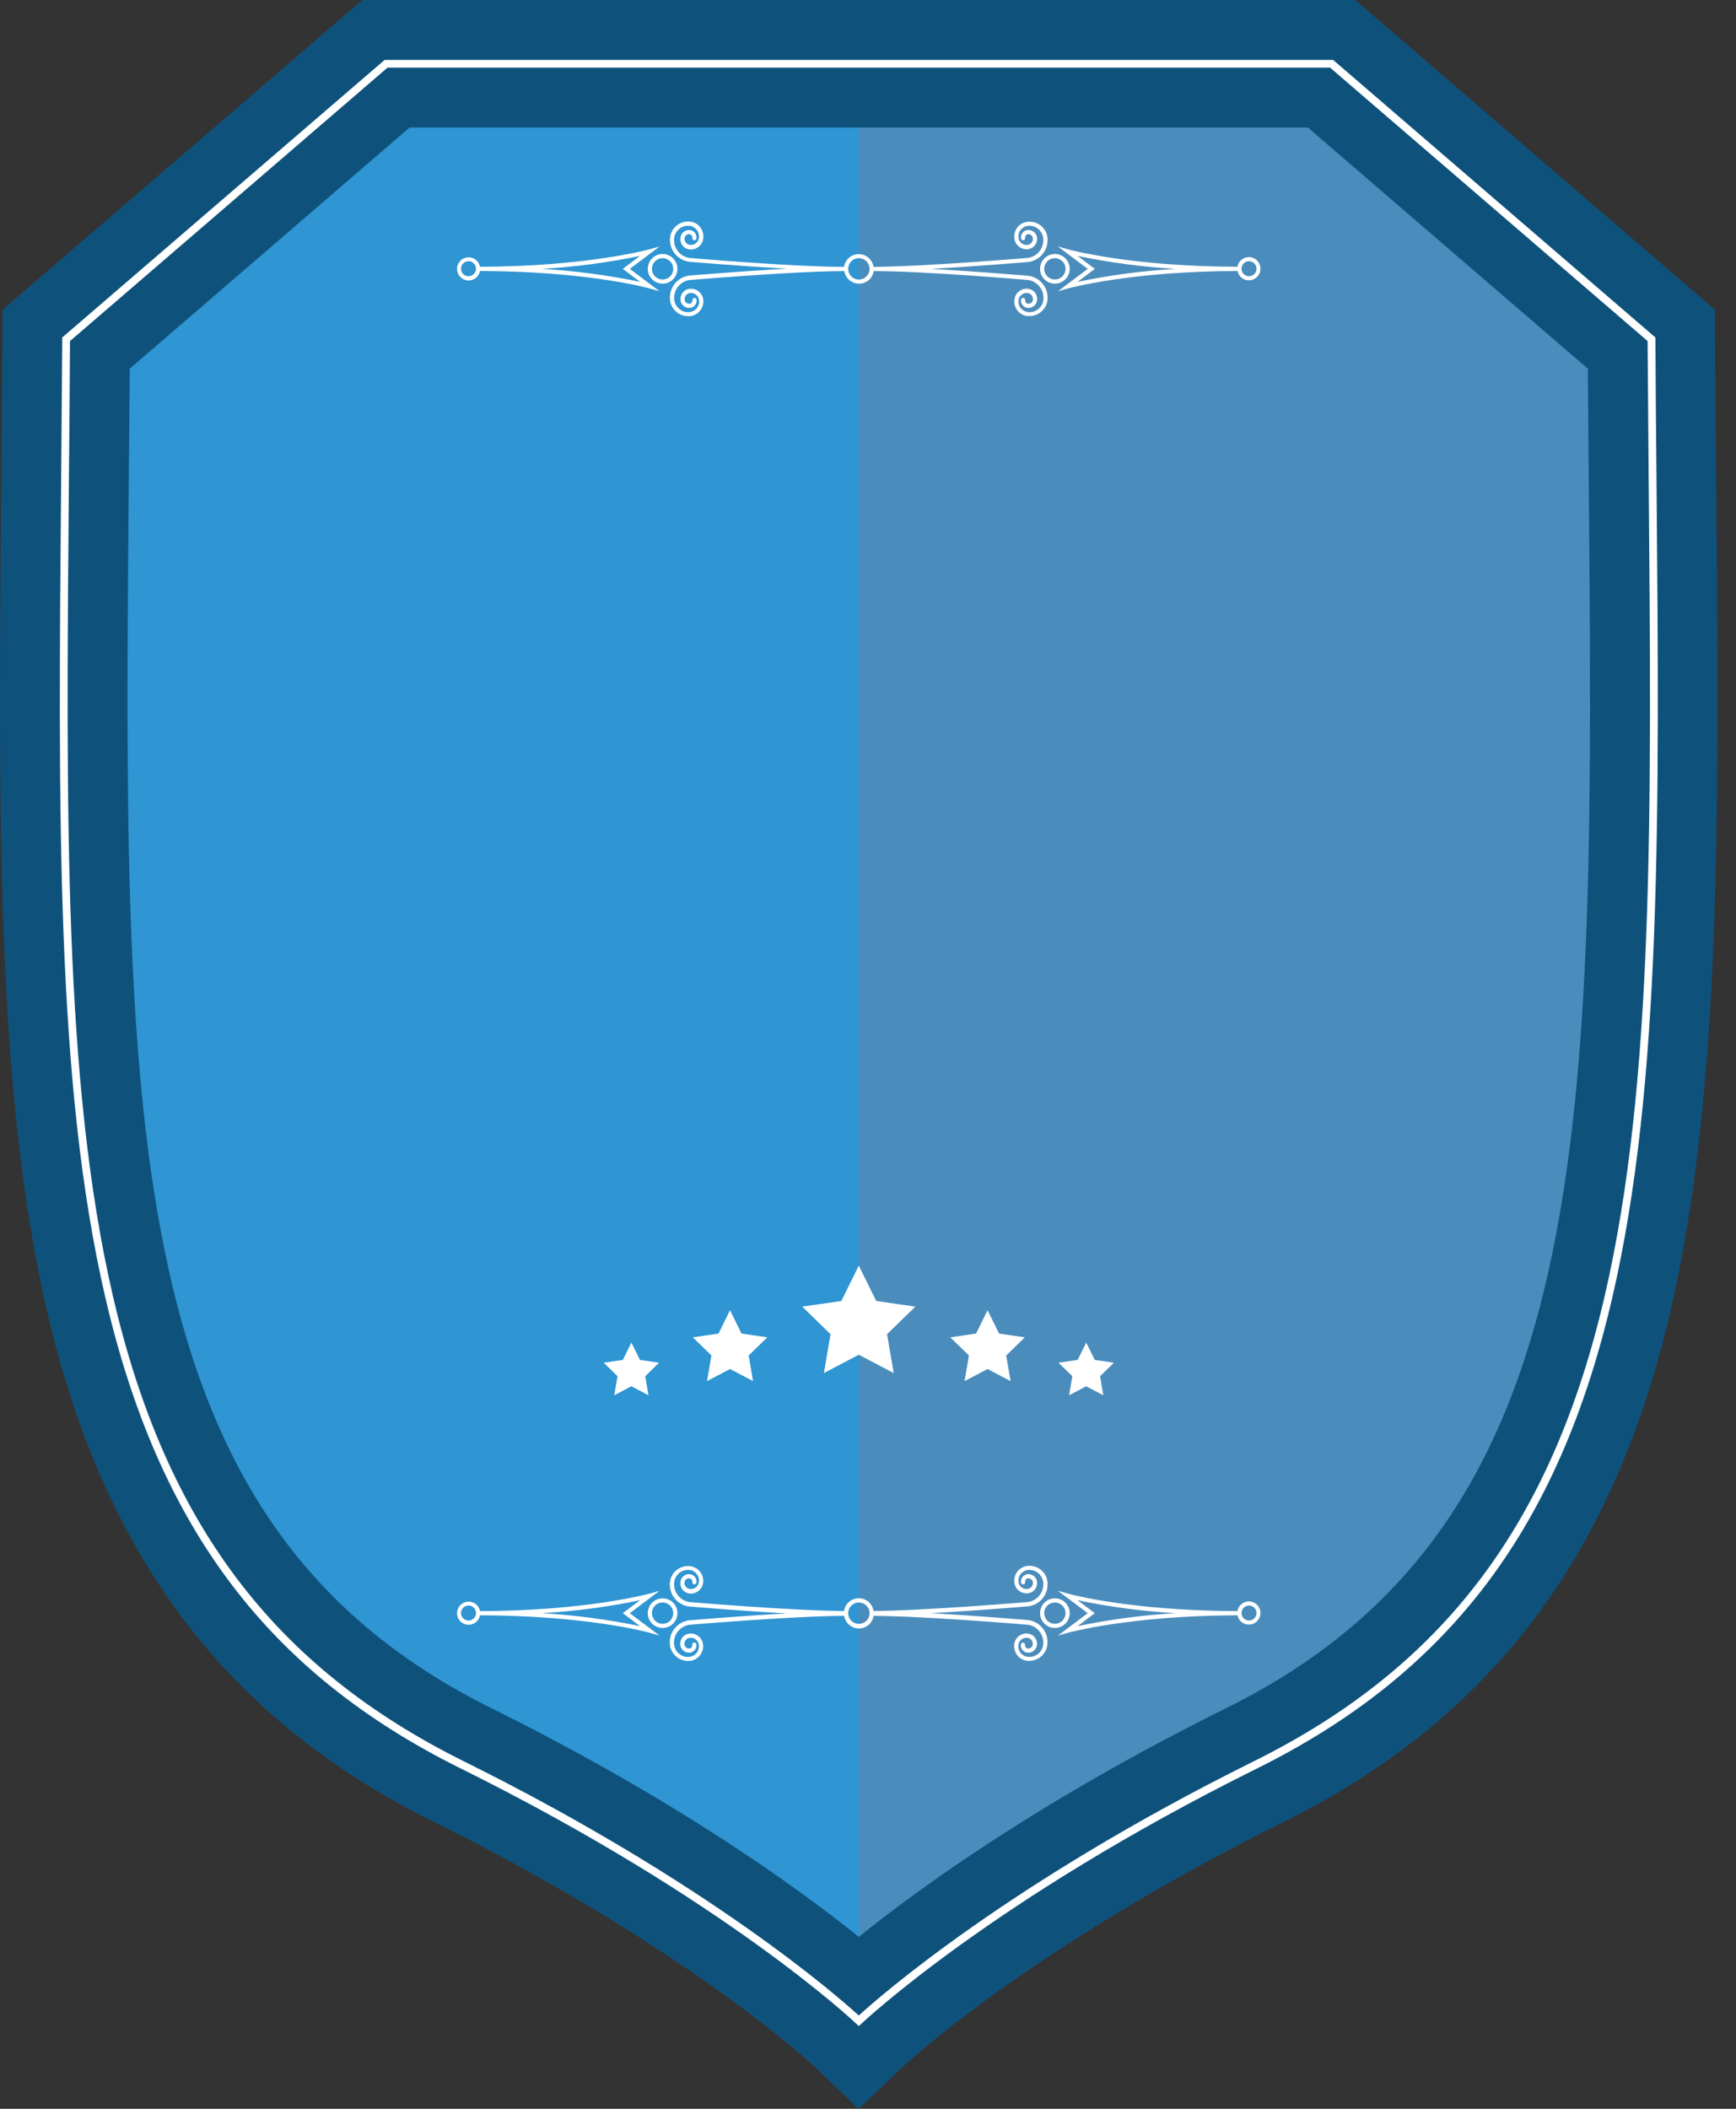 <svg width="70" height="85" viewBox="0 0 70 85" fill="none" xmlns="http://www.w3.org/2000/svg">
<rect x="0" y="0" width="70" height="85" fill="#333333" stroke="none"/>
<g id="Layer 2">
<g id="Layer 1">
<path id="Vector" d="M50.611 71.139C39.803 76.498 34.628 81.451 34.628 81.451C34.628 81.451 29.454 76.498 18.645 71.139C1.123 62.451 2.492 43.831 2.667 13.676L15.566 2.57H53.69L66.589 13.676C66.772 43.831 68.133 62.451 50.611 71.139Z" fill="#2F95D3"/>
<path id="Vector_2" d="M50.611 71.139C39.803 76.498 34.628 81.451 34.628 81.451V2.57H53.69L66.59 13.676C66.772 43.831 68.134 62.451 50.611 71.139Z" fill="#4A8DBD"/>
<path id="Vector_3" d="M34.625 85L32.85 83.308C32.805 83.265 27.763 78.527 17.503 73.441C9.145 69.298 4.183 62.746 1.889 52.823C-0.156 43.942 -0.068 33.061 0.052 19.282C0.069 17.455 0.084 15.581 0.097 13.66V12.49L14.613 0H54.645L69.154 12.49V13.66C69.167 15.581 69.182 17.455 69.199 19.282C69.319 33.061 69.414 43.942 67.362 52.823C65.069 62.746 60.106 69.298 51.749 73.441C41.489 78.527 36.447 83.265 36.397 83.311L34.625 85ZM5.231 14.861C5.22 16.381 5.208 17.869 5.194 19.327C4.965 45.574 4.829 61.418 19.787 68.837C27.324 72.575 32.213 76.124 34.628 78.07C37.042 76.124 41.931 72.572 49.468 68.837C64.425 61.418 64.291 45.574 64.062 19.327C64.05 17.868 64.037 16.38 64.025 14.861L52.736 5.141H16.515L5.231 14.861Z" fill="#0E527C"/>
<path id="Vector_4" d="M34.628 81.666L34.521 81.564C34.469 81.515 29.235 76.563 18.577 71.282C10.811 67.431 6.391 61.573 4.242 52.277C2.252 43.675 2.347 32.919 2.466 19.301C2.481 17.471 2.496 15.594 2.511 13.671V13.601L15.509 2.415H53.754L66.75 13.604V13.674C66.761 15.598 66.776 17.474 66.794 19.304C66.912 32.922 67.007 43.677 65.017 52.279C62.87 61.569 58.45 67.428 50.683 71.284C40.024 76.568 34.79 81.52 34.739 81.565L34.628 81.666ZM2.823 13.747C2.811 15.646 2.797 17.499 2.779 19.307C2.661 32.903 2.567 43.644 4.546 52.21C6.671 61.401 11.04 67.195 18.715 70.999C28.584 75.893 33.829 80.509 34.628 81.24C35.429 80.509 40.674 75.893 50.543 70.999C58.218 67.195 62.587 61.4 64.712 52.209C66.692 43.641 66.597 32.903 66.479 19.305C66.463 17.498 66.449 15.646 66.435 13.747L53.632 2.726H15.626L2.823 13.747Z" fill="white"/>
<path id="Vector_5" d="M29.437 52.812L29.901 53.753L30.939 53.904L30.188 54.636L30.365 55.669L29.437 55.181L28.508 55.669L28.686 54.636L27.935 53.904L28.972 53.753L29.437 52.812Z" fill="white"/>
<path id="Vector_6" d="M25.459 54.115L25.805 54.815L26.576 54.927L26.018 55.471L26.149 56.24L25.459 55.877L24.768 56.24L24.901 55.471L24.342 54.927L25.114 54.815L25.459 54.115Z" fill="white"/>
<path id="Vector_7" d="M39.821 52.812L39.357 53.753L38.319 53.904L39.07 54.636L38.893 55.669L39.821 55.181L40.75 55.669L40.572 54.636L41.323 53.904L40.286 53.753L39.821 52.812Z" fill="white"/>
<path id="Vector_8" d="M43.799 54.115L43.453 54.815L42.682 54.927L43.24 55.471L43.109 56.24L43.799 55.877L44.489 56.24L44.357 55.471L44.916 54.927L44.143 54.815L43.799 54.115Z" fill="white"/>
<path id="Vector_9" d="M34.628 51.013L35.332 52.439L36.908 52.667L35.767 53.778L36.037 55.345L34.628 54.605L33.221 55.345L33.489 53.778L32.35 52.667L33.925 52.439L34.628 51.013Z" fill="white"/>
<path id="Vector_10" d="M41.46 11.115C41.432 11.115 39.435 10.944 37.531 10.838C39.441 10.732 41.426 10.563 41.465 10.56C41.699 10.53 41.911 10.408 42.056 10.221C42.2 10.035 42.265 9.799 42.236 9.565C42.21 9.375 42.109 9.202 41.957 9.086C41.804 8.969 41.612 8.917 41.421 8.942C41.343 8.951 41.267 8.976 41.199 9.015C41.13 9.054 41.07 9.106 41.021 9.168C40.973 9.23 40.937 9.302 40.917 9.378C40.896 9.454 40.891 9.533 40.901 9.612C40.909 9.676 40.929 9.739 40.962 9.796C40.994 9.853 41.038 9.902 41.09 9.942C41.193 10.023 41.325 10.059 41.456 10.043C41.51 10.036 41.562 10.019 41.61 9.991C41.658 9.964 41.699 9.928 41.733 9.884C41.766 9.841 41.791 9.791 41.805 9.738C41.819 9.685 41.823 9.63 41.816 9.576C41.803 9.484 41.756 9.401 41.683 9.345C41.61 9.288 41.518 9.262 41.426 9.274C41.349 9.284 41.279 9.325 41.231 9.387C41.183 9.448 41.16 9.526 41.169 9.604C41.17 9.615 41.173 9.626 41.178 9.637C41.183 9.647 41.19 9.656 41.199 9.663C41.208 9.671 41.218 9.676 41.229 9.68C41.24 9.683 41.252 9.684 41.263 9.682C41.275 9.681 41.285 9.677 41.295 9.672C41.305 9.666 41.314 9.658 41.321 9.649C41.328 9.639 41.332 9.629 41.335 9.618C41.337 9.606 41.338 9.595 41.336 9.584C41.332 9.55 41.342 9.516 41.362 9.49C41.383 9.463 41.413 9.445 41.446 9.44C41.494 9.435 41.541 9.448 41.579 9.477C41.617 9.506 41.642 9.549 41.649 9.596C41.657 9.661 41.639 9.726 41.599 9.777C41.559 9.829 41.5 9.862 41.435 9.87C41.393 9.876 41.349 9.873 41.307 9.862C41.266 9.851 41.227 9.831 41.192 9.805C41.124 9.751 41.079 9.672 41.068 9.585C41.054 9.472 41.085 9.357 41.155 9.267C41.225 9.177 41.328 9.118 41.442 9.104C41.589 9.087 41.736 9.128 41.853 9.219C41.969 9.31 42.045 9.443 42.065 9.59C42.088 9.779 42.035 9.97 41.919 10.121C41.802 10.272 41.631 10.371 41.442 10.397C41.4 10.397 37.289 10.747 35.222 10.757C35.201 10.614 35.13 10.483 35.02 10.389C34.911 10.295 34.772 10.243 34.628 10.243C34.484 10.243 34.344 10.295 34.236 10.389C34.127 10.483 34.055 10.614 34.034 10.757C31.97 10.757 27.849 10.4 27.81 10.397C27.62 10.372 27.448 10.273 27.332 10.122C27.215 9.971 27.163 9.779 27.186 9.59C27.205 9.443 27.281 9.309 27.398 9.218C27.515 9.127 27.663 9.086 27.81 9.104C27.923 9.118 28.026 9.177 28.096 9.267C28.166 9.357 28.198 9.472 28.184 9.585C28.178 9.628 28.165 9.669 28.144 9.707C28.122 9.744 28.094 9.777 28.06 9.804C28.026 9.83 27.987 9.85 27.945 9.861C27.904 9.873 27.86 9.876 27.818 9.87C27.753 9.862 27.694 9.829 27.654 9.777C27.613 9.726 27.595 9.661 27.602 9.596C27.609 9.549 27.634 9.506 27.672 9.477C27.71 9.448 27.758 9.434 27.805 9.44C27.838 9.445 27.869 9.463 27.889 9.49C27.91 9.516 27.919 9.55 27.916 9.584C27.914 9.595 27.914 9.606 27.916 9.618C27.919 9.629 27.924 9.639 27.931 9.649C27.937 9.658 27.946 9.666 27.956 9.672C27.966 9.677 27.977 9.681 27.988 9.682C28 9.684 28.011 9.683 28.022 9.68C28.033 9.676 28.044 9.671 28.052 9.663C28.061 9.656 28.068 9.647 28.074 9.637C28.079 9.626 28.082 9.615 28.082 9.604C28.091 9.526 28.069 9.448 28.021 9.386C27.973 9.324 27.903 9.284 27.825 9.274C27.779 9.268 27.733 9.272 27.688 9.285C27.643 9.297 27.602 9.319 27.566 9.348C27.529 9.377 27.499 9.413 27.477 9.454C27.455 9.494 27.441 9.539 27.436 9.585C27.429 9.639 27.432 9.695 27.446 9.748C27.461 9.801 27.485 9.85 27.519 9.894C27.552 9.937 27.594 9.973 27.641 10.001C27.689 10.028 27.741 10.046 27.796 10.052C27.862 10.061 27.93 10.056 27.994 10.038C28.059 10.02 28.119 9.989 28.172 9.947C28.224 9.905 28.267 9.853 28.299 9.794C28.331 9.735 28.351 9.671 28.357 9.604C28.367 9.526 28.361 9.446 28.341 9.37C28.32 9.294 28.285 9.223 28.236 9.16C28.188 9.098 28.128 9.046 28.059 9.007C27.99 8.968 27.915 8.943 27.836 8.934C27.646 8.91 27.453 8.962 27.301 9.079C27.149 9.195 27.048 9.367 27.021 9.557C27.007 9.674 27.016 9.792 27.047 9.905C27.078 10.018 27.132 10.124 27.204 10.216C27.277 10.309 27.367 10.386 27.469 10.444C27.571 10.502 27.684 10.538 27.8 10.553C27.828 10.553 29.826 10.724 31.73 10.83C29.82 10.936 27.835 11.105 27.797 11.107C27.562 11.136 27.348 11.257 27.202 11.444C27.056 11.63 26.99 11.867 27.018 12.102C27.03 12.198 27.061 12.29 27.108 12.373C27.156 12.457 27.22 12.53 27.296 12.588C27.422 12.689 27.578 12.743 27.74 12.744C27.771 12.744 27.802 12.744 27.833 12.744C27.911 12.735 27.987 12.709 28.055 12.67C28.124 12.631 28.184 12.579 28.232 12.517C28.282 12.455 28.318 12.384 28.34 12.308C28.361 12.231 28.367 12.151 28.357 12.073C28.34 11.942 28.272 11.824 28.168 11.743C28.064 11.662 27.933 11.626 27.802 11.641C27.747 11.648 27.695 11.665 27.647 11.692C27.599 11.72 27.557 11.756 27.524 11.799C27.49 11.843 27.466 11.893 27.452 11.946C27.438 11.999 27.434 12.054 27.442 12.109C27.454 12.2 27.502 12.283 27.575 12.339C27.648 12.395 27.74 12.42 27.832 12.409C27.909 12.399 27.98 12.359 28.028 12.297C28.076 12.235 28.098 12.157 28.089 12.079C28.085 12.058 28.073 12.039 28.056 12.027C28.038 12.014 28.017 12.008 27.996 12.011C27.975 12.014 27.955 12.024 27.941 12.04C27.928 12.057 27.921 12.078 27.922 12.099C27.925 12.133 27.916 12.166 27.895 12.193C27.875 12.22 27.845 12.238 27.811 12.243C27.764 12.248 27.716 12.235 27.678 12.206C27.64 12.177 27.615 12.134 27.609 12.087C27.605 12.055 27.607 12.022 27.616 11.991C27.624 11.959 27.639 11.93 27.659 11.904C27.679 11.879 27.704 11.857 27.732 11.841C27.76 11.825 27.791 11.815 27.824 11.811C27.91 11.801 27.997 11.825 28.065 11.879C28.134 11.932 28.179 12.01 28.19 12.096C28.197 12.152 28.194 12.21 28.179 12.264C28.164 12.319 28.138 12.37 28.104 12.415C28.069 12.46 28.025 12.497 27.976 12.525C27.927 12.553 27.872 12.571 27.816 12.578C27.743 12.588 27.669 12.583 27.598 12.564C27.527 12.544 27.461 12.511 27.403 12.465C27.344 12.421 27.295 12.364 27.258 12.3C27.222 12.236 27.198 12.165 27.19 12.092C27.166 11.902 27.218 11.711 27.335 11.56C27.452 11.409 27.624 11.311 27.813 11.286C27.855 11.286 31.978 10.933 34.045 10.926C34.067 11.068 34.139 11.197 34.248 11.29C34.356 11.383 34.495 11.435 34.638 11.435C34.781 11.435 34.92 11.383 35.029 11.29C35.137 11.197 35.209 11.068 35.231 10.926C37.299 10.926 41.409 11.283 41.448 11.285C41.637 11.31 41.808 11.409 41.925 11.56C42.042 11.711 42.094 11.902 42.071 12.092C42.052 12.239 41.975 12.374 41.858 12.465C41.8 12.511 41.733 12.544 41.662 12.564C41.591 12.583 41.516 12.588 41.443 12.578C41.387 12.571 41.333 12.553 41.283 12.525C41.234 12.497 41.19 12.46 41.156 12.415C41.121 12.37 41.095 12.319 41.081 12.264C41.066 12.21 41.062 12.152 41.069 12.096C41.08 12.01 41.125 11.932 41.194 11.878C41.228 11.851 41.267 11.832 41.309 11.82C41.35 11.809 41.394 11.806 41.437 11.811C41.469 11.815 41.5 11.825 41.528 11.842C41.556 11.858 41.581 11.879 41.601 11.905C41.621 11.93 41.635 11.96 41.644 11.991C41.652 12.022 41.655 12.055 41.65 12.087C41.644 12.134 41.62 12.177 41.582 12.206C41.544 12.235 41.497 12.248 41.449 12.243C41.416 12.238 41.385 12.22 41.364 12.194C41.343 12.167 41.334 12.133 41.337 12.099C41.339 12.088 41.338 12.077 41.335 12.066C41.332 12.056 41.327 12.046 41.32 12.037C41.314 12.028 41.305 12.021 41.295 12.016C41.286 12.01 41.275 12.007 41.264 12.006C41.242 12.003 41.22 12.009 41.202 12.023C41.185 12.037 41.173 12.057 41.17 12.079C41.162 12.157 41.184 12.235 41.232 12.297C41.28 12.358 41.35 12.399 41.428 12.409C41.519 12.42 41.611 12.395 41.684 12.338C41.757 12.282 41.805 12.199 41.817 12.107C41.825 12.053 41.822 11.997 41.807 11.944C41.793 11.891 41.769 11.841 41.735 11.798C41.702 11.754 41.66 11.718 41.612 11.691C41.565 11.664 41.512 11.646 41.457 11.64C41.327 11.624 41.195 11.66 41.091 11.741C40.987 11.821 40.92 11.94 40.903 12.07C40.892 12.148 40.898 12.227 40.919 12.303C40.939 12.379 40.975 12.45 41.023 12.512C41.071 12.575 41.131 12.627 41.2 12.666C41.268 12.705 41.343 12.73 41.421 12.74C41.453 12.742 41.485 12.742 41.516 12.74C41.678 12.739 41.834 12.684 41.961 12.584C42.036 12.525 42.1 12.452 42.148 12.368C42.195 12.285 42.226 12.193 42.238 12.098C42.263 11.865 42.196 11.631 42.05 11.447C41.905 11.264 41.693 11.144 41.46 11.115ZM35.064 10.838C35.064 10.923 35.039 11.006 34.992 11.077C34.944 11.148 34.877 11.204 34.798 11.236C34.719 11.269 34.632 11.277 34.548 11.261C34.465 11.244 34.388 11.203 34.328 11.143C34.267 11.082 34.226 11.005 34.209 10.922C34.193 10.838 34.201 10.751 34.234 10.672C34.267 10.594 34.322 10.526 34.393 10.479C34.464 10.431 34.547 10.406 34.633 10.406C34.747 10.406 34.857 10.451 34.938 10.532C35.019 10.613 35.064 10.723 35.064 10.838Z" fill="white"/>
<path id="Vector_11" d="M26.595 9.936L26.161 10.057C26.136 10.057 23.681 10.742 19.356 10.753C19.334 10.639 19.271 10.536 19.178 10.466C19.085 10.395 18.969 10.362 18.853 10.373C18.737 10.383 18.629 10.437 18.551 10.523C18.472 10.609 18.428 10.722 18.428 10.838C18.428 10.955 18.472 11.067 18.551 11.153C18.629 11.239 18.737 11.293 18.853 11.304C18.969 11.314 19.085 11.281 19.178 11.211C19.271 11.14 19.334 11.038 19.356 10.923C23.682 10.932 26.138 11.612 26.163 11.618L26.596 11.741L25.396 10.838L26.595 9.936ZM18.893 11.133C18.833 11.134 18.774 11.116 18.724 11.083C18.674 11.05 18.635 11.003 18.612 10.948C18.589 10.892 18.583 10.832 18.595 10.773C18.606 10.714 18.635 10.66 18.677 10.618C18.72 10.575 18.774 10.546 18.833 10.535C18.891 10.523 18.952 10.529 19.008 10.552C19.063 10.575 19.11 10.614 19.143 10.664C19.176 10.714 19.194 10.773 19.194 10.833C19.193 10.912 19.161 10.989 19.105 11.045C19.049 11.101 18.972 11.133 18.893 11.133ZM25.809 11.361C24.504 11.09 23.181 10.915 21.85 10.838C23.181 10.761 24.504 10.586 25.809 10.314L25.113 10.838L25.809 11.361Z" fill="white"/>
<path id="Vector_12" d="M26.718 11.434C26.599 11.434 26.483 11.399 26.385 11.333C26.287 11.268 26.21 11.174 26.165 11.065C26.119 10.956 26.108 10.835 26.131 10.719C26.154 10.603 26.211 10.497 26.294 10.413C26.378 10.329 26.485 10.272 26.601 10.249C26.717 10.226 26.837 10.238 26.946 10.283C27.056 10.329 27.149 10.405 27.215 10.504C27.281 10.602 27.316 10.718 27.316 10.836C27.315 10.995 27.252 11.146 27.14 11.258C27.028 11.371 26.876 11.434 26.718 11.434ZM26.718 10.406C26.632 10.406 26.549 10.431 26.479 10.479C26.408 10.526 26.353 10.593 26.32 10.671C26.288 10.75 26.279 10.836 26.296 10.92C26.312 11.003 26.353 11.08 26.413 11.14C26.474 11.2 26.55 11.241 26.634 11.258C26.717 11.274 26.803 11.266 26.882 11.233C26.961 11.201 27.028 11.146 27.075 11.075C27.122 11.004 27.148 10.921 27.148 10.836C27.147 10.722 27.102 10.613 27.021 10.532C26.941 10.452 26.831 10.406 26.718 10.406Z" fill="white"/>
<path id="Vector_13" d="M50.365 10.362C50.253 10.361 50.144 10.399 50.059 10.471C49.973 10.543 49.916 10.643 49.897 10.753C45.571 10.742 43.117 10.063 43.092 10.057L42.658 9.936L43.86 10.838L42.658 11.741L43.092 11.618C43.117 11.618 45.569 10.932 49.899 10.923C49.917 11.009 49.958 11.089 50.019 11.152C50.08 11.216 50.157 11.261 50.243 11.283C50.328 11.304 50.418 11.301 50.502 11.274C50.585 11.247 50.66 11.196 50.716 11.129C50.772 11.061 50.809 10.979 50.82 10.892C50.832 10.805 50.819 10.716 50.782 10.636C50.746 10.556 50.687 10.488 50.614 10.439C50.54 10.391 50.454 10.364 50.366 10.362H50.365ZM43.45 11.361L44.146 10.838L43.45 10.314C44.754 10.586 46.077 10.761 47.407 10.838C46.077 10.915 44.755 11.09 43.45 11.361ZM50.365 11.133C50.305 11.134 50.246 11.116 50.196 11.083C50.146 11.05 50.107 11.003 50.084 10.948C50.061 10.892 50.055 10.832 50.067 10.773C50.078 10.714 50.107 10.66 50.15 10.618C50.192 10.575 50.246 10.546 50.305 10.535C50.364 10.523 50.424 10.529 50.48 10.552C50.535 10.575 50.582 10.614 50.615 10.664C50.648 10.714 50.666 10.773 50.666 10.833C50.666 10.872 50.658 10.911 50.643 10.948C50.627 10.984 50.605 11.018 50.578 11.045C50.55 11.073 50.516 11.095 50.48 11.111C50.443 11.126 50.404 11.133 50.365 11.133Z" fill="white"/>
<path id="Vector_14" d="M42.536 11.434C42.417 11.434 42.302 11.399 42.203 11.333C42.105 11.268 42.028 11.174 41.983 11.065C41.938 10.956 41.926 10.835 41.949 10.719C41.972 10.603 42.029 10.497 42.112 10.413C42.196 10.329 42.303 10.272 42.419 10.249C42.535 10.226 42.655 10.238 42.764 10.283C42.874 10.329 42.967 10.405 43.033 10.504C43.099 10.602 43.134 10.718 43.134 10.836C43.133 10.995 43.07 11.146 42.958 11.258C42.846 11.371 42.694 11.434 42.536 11.434ZM42.536 10.406C42.45 10.406 42.367 10.431 42.297 10.479C42.226 10.526 42.171 10.593 42.138 10.671C42.106 10.75 42.097 10.836 42.114 10.92C42.13 11.003 42.171 11.08 42.231 11.14C42.292 11.2 42.368 11.241 42.452 11.258C42.535 11.274 42.622 11.266 42.7 11.233C42.779 11.201 42.846 11.146 42.893 11.075C42.94 11.004 42.966 10.921 42.966 10.836C42.965 10.722 42.92 10.613 42.839 10.532C42.759 10.452 42.65 10.406 42.536 10.406Z" fill="white"/>
<path id="Vector_15" d="M41.461 65.3C41.432 65.3 39.435 65.129 37.531 65.023C39.441 64.917 41.426 64.749 41.465 64.746C41.699 64.715 41.911 64.593 42.056 64.407C42.2 64.221 42.265 63.984 42.236 63.75C42.212 63.559 42.112 63.385 41.959 63.266C41.807 63.148 41.613 63.095 41.422 63.12C41.343 63.129 41.267 63.154 41.199 63.193C41.13 63.231 41.07 63.284 41.022 63.346C40.973 63.408 40.938 63.48 40.917 63.556C40.896 63.632 40.891 63.711 40.901 63.789C40.909 63.854 40.929 63.917 40.962 63.974C40.994 64.031 41.038 64.08 41.09 64.12C41.194 64.2 41.325 64.237 41.456 64.221C41.51 64.214 41.563 64.196 41.61 64.169C41.658 64.142 41.7 64.106 41.733 64.062C41.766 64.019 41.791 63.969 41.805 63.916C41.819 63.863 41.823 63.808 41.816 63.754C41.804 63.662 41.756 63.579 41.683 63.522C41.61 63.466 41.518 63.44 41.426 63.451C41.349 63.462 41.279 63.503 41.231 63.564C41.183 63.626 41.161 63.704 41.169 63.782C41.17 63.793 41.173 63.804 41.178 63.815C41.183 63.825 41.19 63.834 41.199 63.841C41.208 63.849 41.218 63.854 41.229 63.857C41.24 63.861 41.252 63.862 41.263 63.86C41.275 63.859 41.286 63.855 41.296 63.849C41.306 63.843 41.314 63.836 41.321 63.827C41.328 63.817 41.333 63.807 41.335 63.795C41.338 63.784 41.338 63.773 41.336 63.761C41.332 63.728 41.342 63.694 41.362 63.667C41.383 63.641 41.413 63.623 41.446 63.618C41.494 63.613 41.541 63.626 41.579 63.655C41.617 63.684 41.642 63.727 41.649 63.774C41.657 63.838 41.639 63.904 41.599 63.955C41.559 64.006 41.5 64.04 41.435 64.048C41.393 64.054 41.349 64.051 41.307 64.04C41.266 64.028 41.227 64.009 41.193 63.983C41.124 63.928 41.079 63.85 41.068 63.763C41.054 63.65 41.085 63.535 41.155 63.445C41.225 63.355 41.328 63.296 41.442 63.282C41.589 63.265 41.736 63.306 41.853 63.397C41.969 63.488 42.045 63.621 42.065 63.768C42.088 63.957 42.035 64.148 41.919 64.299C41.802 64.45 41.631 64.549 41.442 64.575C41.4 64.575 37.289 64.925 35.222 64.934C35.201 64.792 35.13 64.661 35.021 64.567C34.912 64.473 34.772 64.421 34.628 64.421C34.484 64.421 34.345 64.473 34.236 64.567C34.127 64.661 34.055 64.792 34.035 64.934C31.97 64.927 27.849 64.578 27.81 64.575C27.62 64.55 27.448 64.451 27.332 64.3C27.215 64.148 27.163 63.957 27.187 63.768C27.205 63.621 27.281 63.487 27.398 63.396C27.515 63.305 27.663 63.264 27.81 63.282C27.923 63.296 28.026 63.355 28.096 63.445C28.166 63.535 28.198 63.65 28.184 63.763C28.179 63.806 28.165 63.847 28.144 63.885C28.122 63.922 28.094 63.955 28.06 63.982C28.026 64.008 27.987 64.028 27.945 64.039C27.904 64.05 27.86 64.053 27.818 64.048C27.753 64.04 27.694 64.006 27.654 63.955C27.614 63.904 27.595 63.839 27.603 63.774C27.609 63.727 27.634 63.684 27.672 63.654C27.71 63.625 27.758 63.612 27.805 63.618C27.839 63.623 27.869 63.641 27.889 63.667C27.91 63.694 27.919 63.728 27.916 63.761C27.914 63.773 27.914 63.784 27.917 63.795C27.919 63.807 27.924 63.817 27.931 63.827C27.938 63.836 27.946 63.843 27.956 63.849C27.966 63.855 27.977 63.859 27.988 63.86C28 63.862 28.011 63.861 28.022 63.857C28.034 63.854 28.044 63.849 28.052 63.841C28.061 63.834 28.069 63.825 28.074 63.815C28.079 63.804 28.082 63.793 28.083 63.782C28.091 63.704 28.07 63.626 28.021 63.564C27.973 63.502 27.903 63.462 27.826 63.451C27.779 63.446 27.733 63.45 27.688 63.462C27.643 63.475 27.602 63.497 27.566 63.526C27.529 63.555 27.499 63.591 27.477 63.631C27.455 63.672 27.441 63.717 27.436 63.763C27.429 63.817 27.432 63.873 27.447 63.925C27.461 63.978 27.485 64.028 27.519 64.071C27.552 64.115 27.594 64.151 27.641 64.178C27.689 64.206 27.741 64.223 27.796 64.23C27.927 64.246 28.058 64.21 28.162 64.129C28.266 64.048 28.334 63.929 28.351 63.799C28.361 63.721 28.355 63.641 28.335 63.565C28.314 63.489 28.279 63.417 28.23 63.355C28.182 63.293 28.122 63.241 28.053 63.202C27.984 63.163 27.909 63.138 27.83 63.129C27.639 63.105 27.445 63.158 27.293 63.276C27.14 63.395 27.04 63.568 27.015 63.76C27.001 63.876 27.01 63.995 27.041 64.108C27.072 64.221 27.126 64.327 27.198 64.419C27.271 64.512 27.36 64.589 27.463 64.647C27.565 64.704 27.678 64.741 27.794 64.755C27.822 64.755 29.82 64.927 31.724 65.032C29.814 65.138 27.829 65.308 27.791 65.31C27.556 65.339 27.342 65.46 27.196 65.646C27.049 65.833 26.984 66.07 27.012 66.305C27.024 66.4 27.055 66.492 27.102 66.576C27.15 66.659 27.214 66.732 27.29 66.791C27.416 66.891 27.572 66.946 27.734 66.947C27.765 66.947 27.796 66.947 27.827 66.947C27.905 66.937 27.981 66.912 28.049 66.873C28.118 66.834 28.178 66.782 28.226 66.72C28.275 66.658 28.311 66.587 28.332 66.511C28.353 66.435 28.358 66.355 28.347 66.277C28.331 66.147 28.263 66.028 28.159 65.947C28.055 65.866 27.924 65.83 27.793 65.846C27.738 65.852 27.686 65.87 27.638 65.897C27.59 65.924 27.548 65.96 27.515 66.004C27.481 66.047 27.457 66.097 27.442 66.15C27.428 66.203 27.425 66.259 27.433 66.313C27.445 66.404 27.493 66.487 27.566 66.543C27.639 66.599 27.731 66.625 27.822 66.614C27.9 66.603 27.971 66.563 28.019 66.501C28.067 66.439 28.089 66.361 28.079 66.283C28.079 66.272 28.076 66.261 28.071 66.25C28.065 66.24 28.058 66.231 28.049 66.224C28.041 66.216 28.03 66.211 28.019 66.208C28.008 66.204 27.997 66.203 27.985 66.205C27.974 66.206 27.963 66.21 27.953 66.216C27.943 66.222 27.934 66.229 27.928 66.239C27.921 66.248 27.916 66.258 27.913 66.269C27.911 66.281 27.911 66.292 27.913 66.304C27.916 66.337 27.907 66.371 27.886 66.397C27.866 66.424 27.835 66.442 27.802 66.447C27.755 66.453 27.707 66.44 27.669 66.41C27.631 66.381 27.606 66.338 27.6 66.291C27.591 66.226 27.609 66.16 27.649 66.107C27.669 66.082 27.694 66.061 27.723 66.045C27.751 66.029 27.782 66.019 27.815 66.015C27.901 66.005 27.988 66.029 28.056 66.083C28.125 66.136 28.169 66.214 28.181 66.3C28.188 66.357 28.184 66.414 28.169 66.469C28.155 66.523 28.129 66.575 28.094 66.619C28.059 66.664 28.016 66.701 27.967 66.729C27.918 66.757 27.863 66.775 27.807 66.782C27.66 66.8 27.512 66.759 27.395 66.668C27.278 66.577 27.202 66.443 27.183 66.296C27.16 66.106 27.212 65.915 27.329 65.764C27.446 65.614 27.617 65.515 27.807 65.49C27.849 65.49 31.972 65.137 34.039 65.131C34.061 65.272 34.133 65.401 34.242 65.495C34.35 65.588 34.489 65.639 34.632 65.639C34.775 65.639 34.914 65.588 35.023 65.495C35.131 65.401 35.203 65.272 35.225 65.131C37.292 65.138 41.403 65.487 41.442 65.489C41.631 65.514 41.802 65.614 41.919 65.765C42.035 65.916 42.088 66.106 42.065 66.296C42.046 66.444 41.969 66.578 41.852 66.67C41.793 66.715 41.727 66.748 41.656 66.767C41.584 66.787 41.51 66.792 41.437 66.782C41.381 66.775 41.326 66.757 41.277 66.729C41.228 66.701 41.184 66.664 41.15 66.619C41.115 66.575 41.089 66.523 41.074 66.469C41.059 66.414 41.056 66.357 41.063 66.3C41.074 66.214 41.119 66.136 41.188 66.082C41.257 66.029 41.344 66.005 41.431 66.015C41.463 66.019 41.494 66.029 41.522 66.045C41.55 66.061 41.575 66.082 41.594 66.107C41.634 66.16 41.652 66.226 41.644 66.291C41.638 66.338 41.614 66.381 41.576 66.41C41.538 66.44 41.491 66.453 41.443 66.447C41.41 66.442 41.379 66.425 41.358 66.398C41.337 66.371 41.328 66.337 41.331 66.304C41.333 66.293 41.332 66.281 41.329 66.271C41.326 66.26 41.321 66.25 41.314 66.241C41.307 66.233 41.299 66.225 41.289 66.22C41.28 66.215 41.269 66.211 41.258 66.21C41.236 66.207 41.214 66.214 41.196 66.228C41.178 66.241 41.167 66.261 41.164 66.283C41.156 66.361 41.178 66.439 41.226 66.501C41.274 66.563 41.344 66.603 41.422 66.614C41.513 66.625 41.605 66.599 41.678 66.543C41.751 66.486 41.799 66.403 41.811 66.311C41.819 66.257 41.815 66.202 41.801 66.148C41.787 66.095 41.763 66.046 41.729 66.002C41.696 65.959 41.654 65.922 41.606 65.895C41.558 65.868 41.506 65.851 41.451 65.844C41.321 65.828 41.189 65.864 41.085 65.945C40.981 66.025 40.913 66.144 40.896 66.274C40.886 66.352 40.892 66.431 40.913 66.507C40.933 66.583 40.969 66.654 41.017 66.717C41.065 66.779 41.125 66.831 41.193 66.87C41.262 66.909 41.337 66.934 41.415 66.944C41.447 66.946 41.479 66.946 41.51 66.944C41.672 66.943 41.828 66.888 41.954 66.788C42.03 66.729 42.094 66.656 42.141 66.573C42.189 66.489 42.22 66.397 42.232 66.302C42.262 66.067 42.198 65.829 42.053 65.642C41.909 65.454 41.696 65.331 41.461 65.3ZM35.064 65.023C35.064 65.109 35.039 65.192 34.992 65.263C34.944 65.334 34.877 65.389 34.798 65.422C34.719 65.454 34.632 65.463 34.549 65.446C34.465 65.43 34.388 65.389 34.328 65.328C34.267 65.268 34.226 65.191 34.209 65.107C34.193 65.024 34.201 64.937 34.234 64.858C34.267 64.779 34.322 64.712 34.393 64.664C34.464 64.617 34.547 64.592 34.633 64.592C34.747 64.592 34.857 64.637 34.938 64.718C35.019 64.799 35.064 64.909 35.064 65.023Z" fill="white"/>
<path id="Vector_16" d="M26.595 64.121L26.161 64.243C26.136 64.243 23.681 64.928 19.356 64.939C19.334 64.824 19.271 64.722 19.178 64.651C19.085 64.581 18.969 64.548 18.853 64.558C18.737 64.569 18.629 64.623 18.551 64.709C18.472 64.795 18.428 64.907 18.428 65.024C18.428 65.14 18.472 65.253 18.551 65.339C18.629 65.425 18.737 65.479 18.853 65.489C18.969 65.5 19.085 65.467 19.178 65.396C19.271 65.326 19.334 65.223 19.356 65.109C23.682 65.118 26.138 65.797 26.163 65.803L26.596 65.927L25.395 65.023L26.595 64.121ZM18.893 65.319C18.833 65.319 18.774 65.302 18.724 65.269C18.674 65.236 18.635 65.189 18.612 65.133C18.589 65.078 18.583 65.017 18.595 64.958C18.606 64.9 18.635 64.846 18.677 64.803C18.72 64.761 18.774 64.732 18.833 64.72C18.891 64.709 18.952 64.715 19.008 64.738C19.063 64.761 19.11 64.8 19.143 64.85C19.176 64.9 19.194 64.959 19.194 65.018C19.193 65.098 19.161 65.174 19.105 65.231C19.049 65.287 18.972 65.319 18.893 65.319ZM25.809 65.546C24.504 65.275 23.181 65.1 21.85 65.023C23.181 64.947 24.504 64.772 25.809 64.5L25.113 65.023L25.809 65.546Z" fill="white"/>
<path id="Vector_17" d="M26.718 65.62C26.599 65.62 26.483 65.585 26.385 65.519C26.287 65.453 26.21 65.36 26.165 65.25C26.119 65.141 26.108 65.021 26.131 64.905C26.154 64.789 26.211 64.682 26.294 64.599C26.378 64.515 26.485 64.458 26.601 64.435C26.717 64.412 26.837 64.424 26.946 64.469C27.056 64.514 27.149 64.591 27.215 64.689C27.281 64.788 27.316 64.903 27.316 65.022C27.315 65.18 27.252 65.332 27.14 65.444C27.028 65.556 26.876 65.619 26.718 65.62ZM26.718 64.592C26.632 64.592 26.549 64.617 26.479 64.664C26.408 64.711 26.353 64.778 26.32 64.857C26.288 64.936 26.279 65.022 26.296 65.105C26.312 65.189 26.353 65.265 26.413 65.326C26.474 65.386 26.55 65.427 26.634 65.443C26.717 65.46 26.803 65.451 26.882 65.419C26.961 65.386 27.028 65.331 27.075 65.26C27.122 65.19 27.148 65.107 27.148 65.022C27.147 64.908 27.102 64.799 27.021 64.718C26.941 64.637 26.831 64.592 26.718 64.592Z" fill="white"/>
<path id="Vector_18" d="M50.365 64.548C50.253 64.546 50.144 64.585 50.059 64.657C49.973 64.728 49.916 64.829 49.897 64.939C45.571 64.928 43.117 64.249 43.092 64.243L42.658 64.121L43.86 65.023L42.658 65.927L43.092 65.803C43.117 65.803 45.569 65.118 49.899 65.109C49.917 65.195 49.958 65.275 50.019 65.338C50.08 65.402 50.157 65.447 50.243 65.468C50.328 65.49 50.418 65.487 50.502 65.46C50.585 65.432 50.66 65.382 50.716 65.314C50.772 65.247 50.809 65.165 50.82 65.077C50.832 64.99 50.819 64.901 50.782 64.821C50.746 64.741 50.687 64.673 50.614 64.625C50.54 64.576 50.454 64.55 50.366 64.548H50.365ZM43.45 65.546L44.146 65.023L43.45 64.5C44.754 64.772 46.077 64.947 47.407 65.023C46.077 65.099 44.754 65.274 43.45 65.546ZM50.365 65.319C50.305 65.319 50.246 65.302 50.196 65.269C50.146 65.236 50.107 65.189 50.084 65.133C50.061 65.078 50.055 65.017 50.067 64.958C50.078 64.9 50.107 64.846 50.15 64.803C50.192 64.761 50.246 64.732 50.305 64.72C50.364 64.709 50.424 64.715 50.48 64.738C50.535 64.761 50.582 64.8 50.615 64.85C50.648 64.9 50.666 64.959 50.666 65.018C50.666 65.098 50.634 65.175 50.578 65.231C50.521 65.287 50.445 65.319 50.365 65.319Z" fill="white"/>
<path id="Vector_19" d="M42.536 65.62C42.417 65.62 42.302 65.585 42.203 65.519C42.105 65.453 42.028 65.36 41.983 65.25C41.938 65.141 41.926 65.021 41.949 64.905C41.972 64.789 42.029 64.682 42.112 64.599C42.196 64.515 42.303 64.458 42.419 64.435C42.535 64.412 42.655 64.424 42.764 64.469C42.874 64.514 42.967 64.591 43.033 64.689C43.099 64.788 43.134 64.903 43.134 65.022C43.133 65.18 43.07 65.332 42.958 65.444C42.846 65.556 42.694 65.619 42.536 65.62ZM42.536 64.592C42.45 64.592 42.367 64.617 42.297 64.664C42.226 64.711 42.171 64.778 42.138 64.857C42.106 64.936 42.097 65.022 42.114 65.105C42.13 65.189 42.171 65.265 42.231 65.326C42.292 65.386 42.368 65.427 42.452 65.443C42.535 65.46 42.622 65.451 42.7 65.419C42.779 65.386 42.846 65.331 42.893 65.26C42.94 65.19 42.966 65.107 42.966 65.022C42.965 64.908 42.92 64.799 42.839 64.718C42.759 64.637 42.65 64.592 42.536 64.592Z" fill="white"/>
</g>
</g>
</svg>
